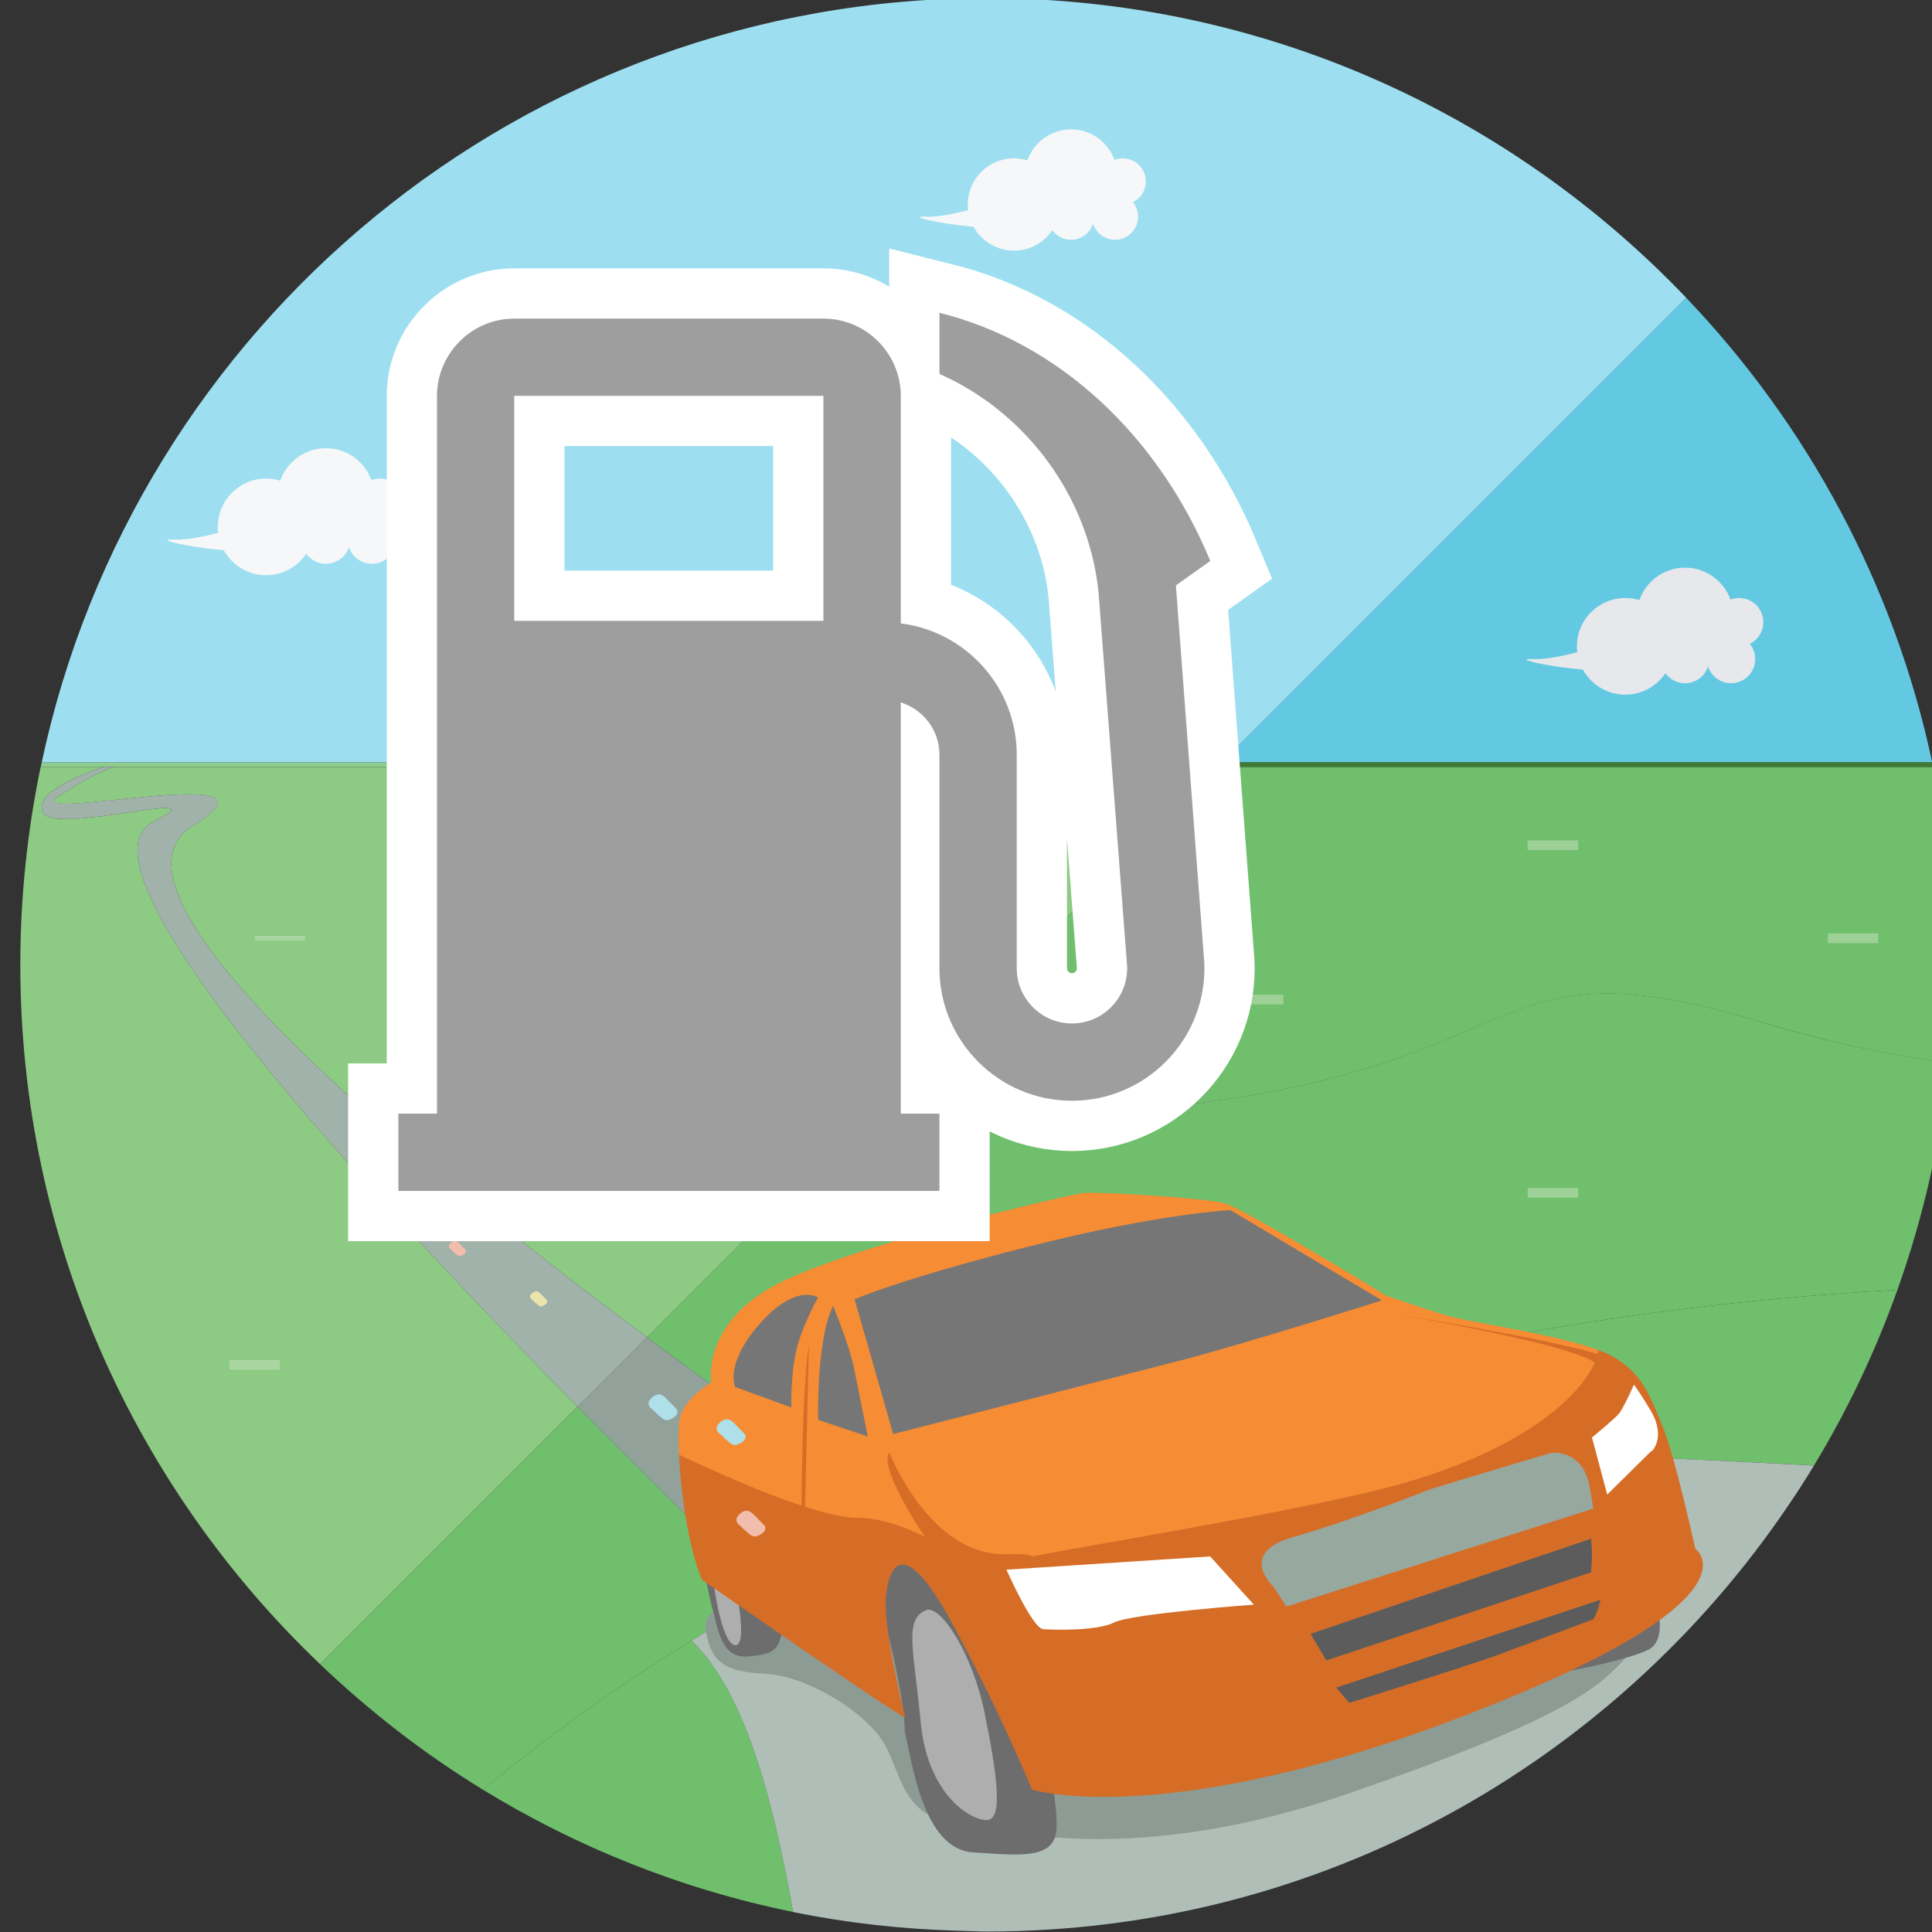 <?xml version="1.0" encoding="UTF-8" standalone="no"?>
<!-- Created with Inkscape (http://www.inkscape.org/) -->

<svg
   width="35.027mm"
   height="35.03mm"
   viewBox="0 0 35.027 35.03"
   version="1.1"
   id="svg13947"
   inkscape:version="1.1.2 (0a00cf5339, 2022-02-04, custom)"
   sodipodi:docname="fuel.svg"
   xmlns:inkscape="http://www.inkscape.org/namespaces/inkscape"
   xmlns:sodipodi="http://sodipodi.sourceforge.net/DTD/sodipodi-0.dtd"
   xmlns="http://www.w3.org/2000/svg"
   xmlns:svg="http://www.w3.org/2000/svg"
   xmlns:rdf="http://www.w3.org/1999/02/22-rdf-syntax-ns#"
   xmlns:cc="http://creativecommons.org/ns#"
   xmlns:dc="http://purl.org/dc/elements/1.1/">
  <rect x="0" y="0" width="35.027" height="35.03" fill="#333333" stroke="none"/>
  <defs
     id="defs13941">
    <clipPath
       clipPathUnits="userSpaceOnUse"
       id="clipPath12646">
      <g
         id="g12651"
         transform="matrix(1.096,0,0,1.096,1708.352,130.738)"
         style="fill:#000000;fill-opacity:0.101">
        <path
           d="m 1.118,-2.587 -70.169,-70.173 c 5.936,-6.164 18.723,-13.775 33.296,-13.61 27.986,0.315 50.677,22.634 50.677,50.553 0,13.998 -4.589,24.076 -13.803,33.231"
           style="fill:#000000;fill-opacity:0.101;fill-rule:nonzero;stroke:none"
           id="path12649"
           inkscape:connector-curvature="0"
           sodipodi:nodetypes="ccssc" />
      </g>
    </clipPath>
  </defs>
  <sodipodi:namedview
     id="base"
     pagecolor="#ffffff"
     bordercolor="#666666"
     borderopacity="1.0"
     inkscape:pageopacity="0.0"
     inkscape:pageshadow="2"
     inkscape:zoom="5.6"
     inkscape:cx="48.214286"
     inkscape:cy="67.946429"
     inkscape:document-units="mm"
     inkscape:current-layer="g12871"
     showgrid="false"
     fit-margin-top="0"
     fit-margin-left="0"
     fit-margin-right="0"
     fit-margin-bottom="0"
     inkscape:window-width="1920"
     inkscape:window-height="1009"
     inkscape:window-x="1920"
     inkscape:window-y="573"
     inkscape:window-maximized="1"
     inkscape:pagecheckerboard="0" />
  <g
     inkscape:label="Calque 1"
     inkscape:groupmode="layer"
     id="layer1"
     transform="translate(-75.469,-33.801)">
    <g
       transform="matrix(0.353,0,0,-0.353,-509.694,85.842)"
       id="g12871">
      <path
         d="m 1659.827,108.267 h 23.943 c 0.356,-0.073 0.724,-0.15 1.098,-0.228 h 0.01 v 0 c -0.378,0.079 -0.75,0.157 -1.11,0.231 h 36.668 l 23.857,23.857 c -9.041,9.478 -21.785,15.393 -35.918,15.393 -23.853,0 -43.769,-16.825 -48.548,-39.253"
         style="fill:#9ddff1;fill-opacity:1;fill-rule:nonzero;stroke:none;stroke-width:1"
         id="path7844-3"
         inkscape:connector-curvature="0" />
      <path
         d="m 1756.923,108.27 c -1.948,9.138 -6.412,17.339 -12.63,23.857 l -23.857,-23.857 z"
         style="fill:#63c9e3;fill-opacity:1;fill-rule:nonzero;stroke:none;stroke-width:1"
         id="path7848-5"
         inkscape:connector-curvature="0" />
      <path
         d="m 1703.824,91.658 c 1.158,-0.763 3.449,-1.496 7.991,-1.456 2.065,0.019 4.594,0.196 7.694,0.604 10.706,1.406 13.742,4.327 17.934,5.281 0.314,0.072 0.635,0.132 0.966,0.18 1.987,0.288 4.34,0.125 7.866,-0.805 0.587,-0.156 1.207,-0.332 1.864,-0.531 0.264,-0.081 0.522,-0.152 0.783,-0.227 1.829,-0.53 3.579,-0.953 5.23,-1.277 0.01,0 0.019,0 0.029,-0.01 0.629,-0.123 1.242,-0.23 1.843,-0.327 0.594,-0.095 1.175,-0.179 1.742,-0.253 v 0 c 0.167,1.655 0.253,3.334 0.253,5.033 0,3.484 -0.362,6.883 -1.045,10.165 h -36.772 z"
         style="fill:#6fbf6d;fill-opacity:1;fill-rule:nonzero;stroke:none;stroke-width:1"
         id="path7852-7"
         inkscape:connector-curvature="0" />
      <path
         d="m 1737.443,96.087 c 0.016,0 0.033,0.01 0.049,0.01 -0.016,0 -0.033,0 -0.049,-0.01 -0.03,-0.01 -0.058,-0.016 -0.088,-0.023 0.03,0.01 0.058,0.016 0.088,0.023"
         style="fill:#027c82;fill-opacity:1;fill-rule:nonzero;stroke:none;stroke-width:1"
         id="path7856-0"
         inkscape:connector-curvature="0" />
      <path
         d="m 1697.366,85.2 -6.455,-6.455 c 0.848,-0.632 1.676,-1.243 2.477,-1.829 1.201,-0.879 2.34,-1.7 3.388,-2.449 0.699,-0.499 1.357,-0.965 1.966,-1.395 2.743,-1.932 4.499,-3.113 4.499,-3.113 l 1.032,-0.231 0.896,-0.2 c 2.942,1.341 6.091,2.63 9.471,3.832 11.029,3.92 24.443,6.911 40.498,7.822 1.322,3.704 2.223,7.608 2.631,11.658 -0.569,0.074 -1.148,0.156 -1.745,0.253 -0.6,0.096 -1.214,0.205 -1.843,0.328 -0.01,0 -0.019,0 -0.029,0.01 -1.889,0.371 -3.899,0.861 -6.018,1.504 -3.28,0.996 -5.654,1.422 -7.588,1.462 -1.159,0.024 -2.16,-0.091 -3.103,-0.305 -0.524,-0.12 -1.03,-0.27 -1.535,-0.443 -0.505,-0.174 -1.009,-0.372 -1.53,-0.587 -0.26,-0.108 -0.525,-0.219 -0.795,-0.335 -1.354,-0.576 -2.864,-1.238 -4.8,-1.88 -0.775,-0.257 -1.617,-0.51 -2.545,-0.754 -1.856,-0.487 -4.053,-0.935 -6.729,-1.288 -1.24,-0.162 -2.389,-0.287 -3.454,-0.381 -2.128,-0.187 -3.919,-0.245 -5.425,-0.21 -1.13,0.026 -2.1,0.104 -2.933,0.219 -1.943,0.27 -3.139,0.743 -3.875,1.228 z"
         style="fill:#6fbf6d;fill-opacity:1;fill-rule:nonzero;stroke:none;stroke-width:1"
         id="path7864-1"
         inkscape:connector-curvature="0" />
      <path
         d="m 1697.138,65.472 c -10e-4,7.5e-4 -10e-4,7.5e-4 0,0 -1.776,1.728 -3.476,3.396 -5.089,4.997 -0.15,0.149 -0.293,0.292 -0.442,0.44 -0.65,0.646 -1.299,1.292 -1.924,1.919 -0.74,0.742 -1.459,1.467 -2.162,2.18 -0.055,0.056 -0.115,0.116 -0.171,0.172 l -13.226,-13.226 c 2.547,-2.43 5.346,-4.599 8.364,-6.448 2.93,2.425 6.472,5.046 10.725,7.668 1.246,0.768 2.562,1.535 3.927,2.296"
         style="fill:#6fbf6d;fill-opacity:1;fill-rule:nonzero;stroke:none;stroke-width:1"
         id="path7884-2"
         inkscape:connector-curvature="0" />
      <path
         d="m 1687.348,75.182 c -3.007,3.052 -5.684,5.846 -8.048,8.392 -4.254,4.584 -7.495,8.369 -9.826,11.428 -0.777,1.02 -1.453,1.959 -2.032,2.82 -0.193,0.287 -0.375,0.565 -0.546,0.835 -0.686,1.079 -1.201,2.021 -1.555,2.833 -0.089,0.203 -0.167,0.397 -0.235,0.584 -0.616,1.68 -0.427,2.708 0.464,3.156 0.115,0.058 0.219,0.112 0.311,0.162 0.092,0.049 0.172,0.095 0.242,0.137 0.208,0.125 0.319,0.216 0.348,0.278 0.039,0.084 -0.067,0.118 -0.277,0.119 -0.105,0 -0.236,-0.01 -0.388,-0.023 -0.152,-0.014 -0.324,-0.035 -0.513,-0.06 -0.378,-0.05 -0.82,-0.117 -1.285,-0.186 -0.698,-0.103 -1.45,-0.208 -2.118,-0.261 -0.223,-0.018 -0.436,-0.03 -0.636,-0.034 -0.399,-0.01 -0.74,0.014 -0.985,0.084 -0.184,0.053 -0.313,0.132 -0.37,0.244 -0.189,0.372 0.037,0.739 0.44,1.068 0.323,0.263 0.758,0.502 1.184,0.701 0.213,0.099 0.424,0.188 0.617,0.265 0.385,0.154 0.701,0.258 0.823,0.298 0.031,0.01 0.049,0.015 0.053,0.017 h -3.242 c -0.683,-3.282 -1.045,-6.681 -1.045,-10.166 0,-14.133 5.915,-26.876 15.393,-35.917 z"
         style="fill:#8dca83;fill-opacity:1;fill-rule:nonzero;stroke:none;stroke-width:1"
         id="path7888-5"
         inkscape:connector-curvature="0" />
      <path
         d="m 1693.211,63.176 c -4.253,-2.623 -7.795,-5.244 -10.725,-7.668 4.828,-2.957 10.2,-5.114 15.932,-6.281 -1.088,6.104 -2.528,11.315 -5.207,13.949"
         style="fill:#6fbf6d;fill-opacity:1;fill-rule:nonzero;stroke:none;stroke-width:1"
         id="path7892-3"
         inkscape:connector-curvature="0" />
      <path
         d="m 1748.922,94.703 c -0.261,0.076 -0.519,0.147 -0.784,0.227 -0.656,0.199 -1.276,0.376 -1.864,0.531 0.588,-0.155 1.208,-0.332 1.864,-0.531 0.265,-0.08 0.523,-0.151 0.784,-0.227"
         style="fill:#027c82;fill-opacity:1;fill-rule:nonzero;stroke:none;stroke-width:1"
         id="path7960-9"
         inkscape:connector-curvature="0" />
      <path
         d="m 1738.409,96.267 c -0.331,-0.048 -0.652,-0.109 -0.966,-0.18 0.016,0 0.033,0 0.048,0.01 0.3,0.067 0.604,0.125 0.918,0.171"
         style="fill:#027c82;fill-opacity:1;fill-rule:nonzero;stroke:none;stroke-width:1"
         id="path7964-0"
         inkscape:connector-curvature="0" />
      <path
         d="m 1754.151,93.426 c -0.021,0 -0.042,0.01 -0.063,0.013 -1.871,0.369 -3.859,0.855 -5.955,1.491 -3.28,0.996 -5.654,1.422 -7.587,1.462 1.933,-0.04 4.307,-0.466 7.587,-1.462 2.119,-0.643 4.13,-1.133 6.018,-1.504"
         style="fill:#8bc48a;fill-opacity:1;fill-rule:nonzero;stroke:none;stroke-width:1"
         id="path7968-5"
         inkscape:connector-curvature="0" />
      <path
         d="m 1702.539,102.461 c -0.248,-0.261 -0.969,-0.473 -2.28,-0.62 -1.425,-0.159 -2.855,-0.343 -4.231,-0.543 -5.563,-0.814 -10.257,-1.907 -10.266,-2.774 0,-0.648 2.631,-1.17 9.477,-1.353 5.447,-0.146 8.291,-0.55 9.618,-1.044 0.76,-0.282 1.031,-0.593 0.986,-0.904 -0.135,-0.964 -3.179,-1.914 -3.202,-1.922 0,-0.038 -0.011,-0.855 1.181,-1.642 l 16.38,16.38 h -35.324 c 1.339,-0.281 2.781,-0.592 4.246,-0.921 6.996,-1.568 14.48,-3.55 13.415,-4.657"
         style="fill:#8dca83;fill-opacity:1;fill-rule:nonzero;stroke:none;stroke-width:1"
         id="path7972-6"
         inkscape:connector-curvature="0" />
      <path
         d="m 1705.436,94.638 c -0.854,-0.726 -2.756,-1.324 -2.795,-1.337 v 0 c 0.023,0.01 3.067,0.958 3.202,1.922 -0.028,-0.198 -0.184,-0.395 -0.407,-0.584"
         style="fill:#0f8a8a;fill-opacity:1;fill-rule:nonzero;stroke:none;stroke-width:1"
         id="path7976-7"
         inkscape:connector-curvature="0" />
      <path
         d="m 1695.236,97.17 c 4.233,-0.114 6.889,-0.383 8.488,-0.729 0.46,-0.099 0.837,-0.205 1.133,-0.315 -1.327,0.494 -4.171,0.898 -9.618,1.044 -6.847,0.183 -9.473,0.705 -9.477,1.353 0,-0.052 0.023,-0.103 0.057,-0.153 0.398,-0.576 3.119,-1.031 9.417,-1.2"
         style="fill:#0f8a8a;fill-opacity:1;fill-rule:nonzero;stroke:none;stroke-width:1"
         id="path7980-7"
         inkscape:connector-curvature="0" />
      <path
         d="m 1700.256,101.84 c -1.186,-0.132 -2.367,-0.284 -3.526,-0.446 -0.233,-0.033 -0.472,-0.063 -0.702,-0.097 1.376,0.201 2.806,0.384 4.231,0.543 1.311,0.147 2.032,0.359 2.28,0.62 -0.063,-0.065 -0.155,-0.127 -0.279,-0.186 -0.368,-0.176 -1.02,-0.324 -2.004,-0.434"
         style="fill:#0f8a8a;fill-opacity:1;fill-rule:nonzero;stroke:none;stroke-width:1"
         id="path7984-4"
         inkscape:connector-curvature="0" />
      <path
         d="m 1689.123,107.118 c -1.465,0.329 -2.906,0.64 -4.245,0.921 v 0 c 0.937,-0.197 1.933,-0.412 2.944,-0.634 0.434,-0.095 0.864,-0.188 1.304,-0.287"
         style="fill:#0f8a8a;fill-opacity:1;fill-rule:nonzero;stroke:none;stroke-width:1"
         id="path7988-0"
         inkscape:connector-curvature="0" />
      <path
         d="m 1720.436,108.27 -0.231,-0.231 h 36.771 c -0.016,0.077 -0.037,0.153 -0.053,0.231 z"
         style="fill:#3d7933;fill-opacity:1;fill-rule:nonzero;stroke:none;stroke-width:1"
         id="path7992-6"
         inkscape:connector-curvature="0" />
      <path
         d="m 1720.202,108.039 v 0 l 0.231,0.231 h -36.668 c 0.36,-0.074 0.732,-0.152 1.11,-0.231 z"
         style="fill:#49903d;fill-opacity:1;fill-rule:nonzero;stroke:none;stroke-width:1"
         id="path7996-4"
         inkscape:connector-curvature="0" />
      <path
         d="m 1683.768,108.27 v 0 c 0.359,-0.074 0.732,-0.152 1.11,-0.231 -0.378,0.079 -0.751,0.157 -1.11,0.231"
         style="fill:#0f8a8a;fill-opacity:1;fill-rule:nonzero;stroke:none;stroke-width:1"
         id="path8000-7"
         inkscape:connector-curvature="0" />
      <path
         d="m 1667.596,105.021 c -5.559,-3.424 10.937,-17.054 23.314,-26.276 l 6.456,6.455 6.455,6.456 c -0.437,0.287 -0.708,0.578 -0.882,0.835 -0.01,0.01 -0.013,0.016 -0.018,0.024 -0.045,0.068 -0.077,0.129 -0.109,0.191 -0.01,0.019 -0.024,0.041 -0.033,0.06 -0.023,0.049 -0.038,0.092 -0.054,0.136 -0.01,0.026 -0.023,0.055 -0.031,0.08 -0.01,0.032 -0.015,0.056 -0.021,0.084 -0.01,0.03 -0.016,0.061 -0.02,0.085 0,0.016 0,0.025 -0.01,0.039 -0.01,0.06 -0.01,0.104 -0.01,0.111 v 9.8e-4 0 c 0,0 1.931,0.601 2.795,1.333 0.222,0.189 0.377,0.386 0.404,0.584 0.045,0.31 -0.225,0.622 -0.986,0.904 -0.296,0.11 -0.672,0.215 -1.13,0.314 -1.6,0.346 -4.256,0.614 -8.489,0.727 -6.31,0.169 -9.027,0.625 -9.417,1.203 -0.034,0.05 -0.058,0.101 -0.058,0.153 0,0.059 0.027,0.119 0.069,0.179 0.542,0.788 4.512,1.723 9.316,2.462 0.291,0.045 0.584,0.089 0.88,0.133 0.231,0.033 0.471,0.063 0.705,0.096 1.159,0.163 2.342,0.316 3.529,0.449 0.981,0.11 1.631,0.256 2.001,0.432 0.123,0.059 0.214,0.121 0.276,0.186 0.09,0.093 0.099,0.195 0.072,0.3 -0.269,1.036 -5.889,2.597 -11.716,3.952 -0.59,0.137 -1.182,0.273 -1.771,0.405 -0.44,0.099 -0.869,0.192 -1.302,0.287 -1.013,0.222 -2.011,0.438 -2.951,0.634 h -21.255 c -0.107,-0.011 -0.794,-0.13 -2.899,-1.493 -2.309,-1.495 12.519,1.947 6.882,-1.525"
         style="fill:#8dca83;fill-opacity:1;fill-rule:nonzero;stroke:none;stroke-width:1"
         id="path8004-4"
         inkscape:connector-curvature="0" />
      <path
         d="m 1703.821,91.655 -6.456,-6.456 z"
         style="fill:#8fcc90;fill-opacity:1;fill-rule:nonzero;stroke:none;stroke-width:1"
         id="path8008-8"
         inkscape:connector-curvature="0" />
      <path
         d="m 1704.854,96.127 c 0.76,-0.282 1.031,-0.594 0.986,-0.904 -0.028,-0.198 -0.182,-0.395 -0.404,-0.584 0.223,0.189 0.378,0.386 0.407,0.584 0.043,0.31 -0.228,0.622 -0.986,0.904 -0.297,0.11 -0.674,0.215 -1.134,0.314 0.459,-0.099 0.835,-0.204 1.131,-0.314"
         style="fill:#8fcc90;fill-opacity:1;fill-rule:nonzero;stroke:none;stroke-width:1"
         id="path8012-5"
         inkscape:connector-curvature="0" />
      <path
         d="m 1702.725,92.902 c -0.01,0.026 -0.023,0.056 -0.03,0.08 0.01,-0.025 0.02,-0.053 0.03,-0.08"
         style="fill:#8fcc90;fill-opacity:1;fill-rule:nonzero;stroke:none;stroke-width:1"
         id="path8016-8"
         inkscape:connector-curvature="0" />
      <path
         d="m 1702.812,92.706 c -0.01,0.019 -0.024,0.041 -0.033,0.06 0.01,-0.019 0.023,-0.04 0.033,-0.06"
         style="fill:#8fcc90;fill-opacity:1;fill-rule:nonzero;stroke:none;stroke-width:1"
         id="path8020-2"
         inkscape:connector-curvature="0" />
      <path
         d="m 1702.638,93.301 c 0,-0.01 0,-0.051 0.01,-0.111 -0.01,0.066 -0.01,0.11 -0.01,0.11 v 9.8e-4 9.7e-4 z"
         style="fill:#8fcc90;fill-opacity:1;fill-rule:nonzero;stroke:none;stroke-width:1"
         id="path8024-6"
         inkscape:connector-curvature="0" />
      <path
         d="m 1702.673,93.066 c -0.01,0.029 -0.016,0.061 -0.02,0.085 0,-0.024 0.013,-0.055 0.02,-0.085"
         style="fill:#8fcc90;fill-opacity:1;fill-rule:nonzero;stroke:none;stroke-width:1"
         id="path8028-0"
         inkscape:connector-curvature="0" />
      <path
         d="m 1702.939,92.491 c -0.01,0.01 -0.013,0.016 -0.018,0.024 0,-0.01 0.013,-0.016 0.018,-0.024"
         style="fill:#8fcc90;fill-opacity:1;fill-rule:nonzero;stroke:none;stroke-width:1"
         id="path8032-6"
         inkscape:connector-curvature="0" />
      <path
         d="m 1690.892,106.713 c -0.59,0.137 -1.18,0.273 -1.769,0.405 -0.44,0.099 -0.87,0.192 -1.304,0.287 0.433,-0.095 0.862,-0.188 1.302,-0.287 0.589,-0.132 1.18,-0.268 1.771,-0.405"
         style="fill:#8fcc90;fill-opacity:1;fill-rule:nonzero;stroke:none;stroke-width:1"
         id="path8036-6"
         inkscape:connector-curvature="0" />
      <path
         d="m 1696.025,101.297 c -0.297,-0.043 -0.589,-0.088 -0.88,-0.133 0.292,0.045 0.585,0.09 0.883,0.133 0.23,0.034 0.469,0.064 0.702,0.097 -0.234,-0.033 -0.474,-0.063 -0.705,-0.097"
         style="fill:#8fcc90;fill-opacity:1;fill-rule:nonzero;stroke:none;stroke-width:1"
         id="path8040-4"
         inkscape:connector-curvature="0" />
      <path
         d="m 1685.759,98.523 c 0,-0.052 0.024,-0.103 0.059,-0.153 -0.034,0.05 -0.057,0.101 -0.056,0.153 -10e-4,0.059 0.025,0.119 0.067,0.18 -0.043,-0.061 -0.069,-0.121 -0.07,-0.18"
         style="fill:#8fcc90;fill-opacity:1;fill-rule:nonzero;stroke:none;stroke-width:1"
         id="path8044-6"
         inkscape:connector-curvature="0" />
      <path
         d="m 1702.608,102.761 c 0.027,-0.105 0.018,-0.207 -0.072,-0.301 -0.062,-0.065 -0.153,-0.127 -0.276,-0.185 0.124,0.058 0.216,0.12 0.279,0.185 0.089,0.094 0.096,0.196 0.069,0.301"
         style="fill:#8fcc90;fill-opacity:1;fill-rule:nonzero;stroke:none;stroke-width:1"
         id="path8048-2"
         inkscape:connector-curvature="0" />
      <path
         d="m 1663.017,108.039 v 0 h 0.01 0.611 c 0,0 -0.012,0 -0.022,0 h 21.256 c -0.374,0.078 -0.743,0.155 -1.098,0.228 h -23.943 c -0.017,-0.076 -0.037,-0.151 -0.053,-0.228 z"
         style="fill:#8fcc90;fill-opacity:1;fill-rule:nonzero;stroke:none;stroke-width:1"
         id="path8052-8"
         inkscape:connector-curvature="0" />
      <path
         d="m 1705.843,95.222 c 0.045,0.311 -0.226,0.622 -0.986,0.904 0.759,-0.282 1.03,-0.593 0.986,-0.904"
         style="fill:#8fcc90;fill-opacity:1;fill-rule:nonzero;stroke:none;stroke-width:1"
         id="path8056-9"
         inkscape:connector-curvature="0" />
      <path
         d="m 1703.824,91.658 v 0 c 0.736,-0.485 1.932,-0.958 3.875,-1.227 0.833,-0.116 1.803,-0.194 2.933,-0.22 1.506,-0.035 3.297,0.024 5.425,0.21 1.065,0.094 2.214,0.219 3.454,0.382 2.676,0.353 4.873,0.8 6.729,1.287 0.928,0.244 1.77,0.497 2.544,0.754 1.937,0.642 3.447,1.305 4.801,1.881 0.27,0.115 0.535,0.227 0.795,0.334 0.521,0.215 1.025,0.413 1.53,0.587 0.477,0.164 0.955,0.305 1.447,0.42 -4.147,-0.974 -7.216,-3.862 -17.846,-5.258 -3.1,-0.408 -5.629,-0.585 -7.694,-0.604 -4.542,-0.04 -6.833,0.693 -7.991,1.456"
         style="fill:#8fcc90;fill-opacity:1;fill-rule:nonzero;stroke:none;stroke-width:1"
         id="path8060-6"
         inkscape:connector-curvature="0" />
      <path
         d="m 1719.508,90.805 c 10.63,1.397 13.699,4.284 17.846,5.259 0.03,0.01 0.059,0.016 0.088,0.022 -4.192,-0.953 -7.228,-3.874 -17.934,-5.281 -3.1,-0.407 -5.629,-0.585 -7.694,-0.603 2.065,0.018 4.594,0.196 7.694,0.603"
         style="fill:#8fcc90;fill-opacity:1;fill-rule:nonzero;stroke:none;stroke-width:1"
         id="path8064-0"
         inkscape:connector-curvature="0" />
      <path
         d="m 1702.921,92.515 c -0.045,0.067 -0.077,0.129 -0.109,0.191 0.032,-0.062 0.065,-0.124 0.109,-0.191"
         style="fill:#8fcc90;fill-opacity:1;fill-rule:nonzero;stroke:none;stroke-width:1"
         id="path8068-7"
         inkscape:connector-curvature="0" />
      <path
         d="m 1702.779,92.766 c -0.023,0.049 -0.038,0.092 -0.054,0.136 0.016,-0.044 0.031,-0.087 0.054,-0.136"
         style="fill:#8fcc90;fill-opacity:1;fill-rule:nonzero;stroke:none;stroke-width:1"
         id="path8072-0"
         inkscape:connector-curvature="0" />
      <path
         d="m 1702.694,92.981 c -0.01,0.032 -0.015,0.057 -0.022,0.085 0.01,-0.028 0.012,-0.053 0.022,-0.085"
         style="fill:#8fcc90;fill-opacity:1;fill-rule:nonzero;stroke:none;stroke-width:1"
         id="path8076-1"
         inkscape:connector-curvature="0" />
      <path
         d="m 1702.652,93.151 c 0,0.015 0,0.025 0,0.039 0,-0.014 0,-0.023 0,-0.039"
         style="fill:#8fcc90;fill-opacity:1;fill-rule:nonzero;stroke:none;stroke-width:1"
         id="path8080-0"
         inkscape:connector-curvature="0" />
      <path
         d="m 1702.939,92.491 c 0.174,-0.257 0.445,-0.547 0.882,-0.835 v 0 9.8e-4 -9.8e-4 c -0.435,0.287 -0.708,0.577 -0.882,0.833"
         style="fill:#8fcc90;fill-opacity:1;fill-rule:nonzero;stroke:none;stroke-width:1"
         id="path8084-1"
         inkscape:connector-curvature="0" />
      <path
         d="m 1702.647,93.19 c 0,-0.013 0,-0.023 0,-0.039 0,-0.023 0.013,-0.056 0.02,-0.085 0.01,-0.027 0.012,-0.053 0.022,-0.084 0.01,-0.025 0.021,-0.054 0.03,-0.08 0.016,-0.044 0.031,-0.087 0.054,-0.136 0.01,-0.019 0.024,-0.041 0.034,-0.06 0.031,-0.062 0.064,-0.124 0.108,-0.191 0.01,-0.01 0.013,-0.016 0.019,-0.024 0.174,-0.256 0.446,-0.546 0.882,-0.833 l 10e-4,9.8e-4 c -1.193,0.787 -1.183,1.603 -1.182,1.642 v -9.8e-4 c 0,0 0,-0.044 0.01,-0.11"
         style="fill:#8fcc90;fill-opacity:1;fill-rule:nonzero;stroke:none;stroke-width:1"
         id="path8088-3"
         inkscape:connector-curvature="0" />
      <path
         d="m 1695.145,101.165 c -4.804,-0.739 -8.774,-1.674 -9.316,-2.461 0.552,0.787 4.519,1.721 9.316,2.461"
         style="fill:#8fcc90;fill-opacity:1;fill-rule:nonzero;stroke:none;stroke-width:1"
         id="path8092-7"
         inkscape:connector-curvature="0" />
      <path
         d="m 1685.829,98.703 c -0.042,-0.061 -0.067,-0.121 -0.067,-0.18 0.01,0.867 4.702,1.96 10.265,2.774 -0.297,-0.043 -0.591,-0.088 -0.882,-0.133 -4.798,-0.74 -8.764,-1.674 -9.316,-2.461"
         style="fill:#8fcc90;fill-opacity:1;fill-rule:nonzero;stroke:none;stroke-width:1"
         id="path8096-7"
         inkscape:connector-curvature="0" />
      <path
         d="m 1690.892,106.713 c 5.827,-1.355 11.447,-2.916 11.716,-3.952 -0.262,1.036 -5.885,2.598 -11.716,3.952"
         style="fill:#8fcc90;fill-opacity:1;fill-rule:nonzero;stroke:none;stroke-width:1"
         id="path8228-5"
         inkscape:connector-curvature="0" />
      <path
         d="m 1702.608,102.761 c 0.027,-0.105 0.02,-0.207 -0.069,-0.301 1.065,1.107 -6.419,3.089 -13.415,4.658 0.588,-0.132 1.179,-0.268 1.768,-0.405 5.831,-1.354 11.454,-2.917 11.716,-3.952"
         style="fill:#8fcc90;fill-opacity:1;fill-rule:nonzero;stroke:none;stroke-width:1"
         id="path8232-3"
         inkscape:connector-curvature="0" />
      <path
         d="m 1705.168,69.528 -0.896,0.2 -1.032,0.23 c 0,0 -1.755,1.181 -4.498,3.114 -0.61,0.429 -1.268,0.896 -1.967,1.395 -1.048,0.748 -2.187,1.57 -3.388,2.448 -0.801,0.586 -1.629,1.197 -2.477,1.829 l -3.562,-3.562 c 0.055,-0.056 0.115,-0.116 0.17,-0.172 0.703,-0.713 1.424,-1.44 2.162,-2.181 0.626,-0.627 1.272,-1.27 1.925,-1.919 0.148,-0.148 0.292,-0.291 0.441,-0.44 1.618,-1.604 3.313,-3.269 5.089,-4.996 0,-7.5e-4 0,0 0,0 2.477,1.383 5.15,2.745 8.031,4.057"
         style="fill:#92a29b;fill-opacity:1;fill-rule:nonzero;stroke:none;stroke-width:1"
         id="path8236-3"
         inkscape:connector-curvature="0" />
      <path
         d="m 1691.605,70.911 c -0.652,0.648 -1.298,1.291 -1.924,1.919 0.624,-0.627 1.274,-1.272 1.924,-1.919"
         style="fill:#92a29b;fill-opacity:1;fill-rule:nonzero;stroke:none;stroke-width:1"
         id="path8248-7"
         inkscape:connector-curvature="0" />
      <path
         d="m 1697.136,65.474 c -1.776,1.728 -3.471,3.393 -5.089,4.997 1.613,-1.601 3.313,-3.269 5.089,-4.997"
         style="fill:#92a29b;fill-opacity:1;fill-rule:nonzero;stroke:none;stroke-width:1"
         id="path8252-9"
         inkscape:connector-curvature="0" />
      <path
         d="m 1687.348,75.182 c 0.055,-0.056 0.115,-0.116 0.171,-0.172 -0.056,0.056 -0.116,0.116 -0.171,0.172 z"
         style="fill:#92a29b;fill-opacity:1;fill-rule:nonzero;stroke:none;stroke-width:1"
         id="path8256-3"
         inkscape:connector-curvature="0" />
      <path
         d="M 1687.348,75.182 Z"
         style="fill:#92a29b;fill-opacity:1;fill-rule:nonzero;stroke:none;stroke-width:1"
         id="path8260-7"
         inkscape:connector-curvature="0" />
      <path
         d="m 1690.91,78.744 c -12.377,9.222 -28.873,22.853 -23.314,26.276 5.637,3.473 -9.191,0.031 -6.882,1.526 2.104,1.362 2.792,1.482 2.898,1.492 h -0.596 c 0,-9.7e-4 -0.023,-0.01 -0.053,-0.017 -0.122,-0.039 -0.438,-0.144 -0.824,-0.298 -0.193,-0.076 -0.403,-0.165 -0.616,-0.265 -0.426,-0.198 -0.861,-0.437 -1.184,-0.701 -0.403,-0.329 -0.629,-0.695 -0.44,-1.067 0.057,-0.112 0.186,-0.192 0.37,-0.244 0.244,-0.07 0.586,-0.093 0.985,-0.085 0.199,0 0.413,0.017 0.636,0.034 0.668,0.054 1.419,0.159 2.117,0.262 0.466,0.068 0.908,0.136 1.285,0.186 0.189,0.025 0.362,0.046 0.514,0.06 0.152,0.014 0.283,0.023 0.388,0.022 0.21,0 0.315,-0.034 0.277,-0.118 -0.03,-0.063 -0.14,-0.153 -0.348,-0.278 -0.07,-0.042 -0.15,-0.088 -0.242,-0.138 -0.092,-0.049 -0.196,-0.103 -0.311,-0.161 -0.891,-0.448 -1.081,-1.476 -0.465,-3.156 0.069,-0.187 0.147,-0.382 0.236,-0.585 0.353,-0.811 0.869,-1.753 1.555,-2.833 0.171,-0.269 0.353,-0.548 0.546,-0.835 0.579,-0.861 1.255,-1.8 2.032,-2.819 2.331,-3.059 5.571,-6.844 9.826,-11.428 2.364,-2.547 5.04,-5.34 8.048,-8.392 z"
         style="fill:#a1b2aa;fill-opacity:1;fill-rule:nonzero;stroke:none;stroke-width:1"
         id="path8284-0"
         inkscape:connector-curvature="0" />
      <path
         d="m 1661.89,105.396 c -0.223,-0.018 -0.436,-0.03 -0.636,-0.034 0.2,0 0.413,0.016 0.636,0.034"
         style="fill:#a1b2aa;fill-opacity:1;fill-rule:nonzero;stroke:none;stroke-width:1"
         id="path8288-9"
         inkscape:connector-curvature="0" />
      <path
         d="m 1679.301,83.574 c 2.364,-2.547 5.04,-5.34 8.048,-8.392 -3.008,3.052 -5.684,5.845 -8.048,8.392"
         style="fill:#a1b2aa;fill-opacity:1;fill-rule:nonzero;stroke:none;stroke-width:1"
         id="path8292-8"
         inkscape:connector-curvature="0" />
      <path
         d="m 1665.57,105.23 c 0.116,0.058 0.219,0.112 0.311,0.162 -0.092,-0.05 -0.196,-0.104 -0.311,-0.162 -0.891,-0.448 -1.08,-1.476 -0.464,-3.156 -0.616,1.68 -0.427,2.708 0.464,3.156"
         style="fill:#a1b2aa;fill-opacity:1;fill-rule:nonzero;stroke:none;stroke-width:1"
         id="path8296-8"
         inkscape:connector-curvature="0" />
      <path
         d="m 1661.523,107.459 c 0.213,0.099 0.423,0.188 0.616,0.265 -0.193,-0.077 -0.403,-0.166 -0.616,-0.265"
         style="fill:#a1b2aa;fill-opacity:1;fill-rule:nonzero;stroke:none;stroke-width:1"
         id="path8300-5"
         inkscape:connector-curvature="0" />
      <path
         d="m 1659.899,105.691 c -0.189,0.372 0.037,0.738 0.44,1.067 -0.403,-0.329 -0.629,-0.695 -0.44,-1.067 0.057,-0.113 0.186,-0.192 0.37,-0.244 -0.184,0.052 -0.313,0.131 -0.37,0.244"
         style="fill:#a1b2aa;fill-opacity:1;fill-rule:nonzero;stroke:none;stroke-width:1"
         id="path8304-8"
         inkscape:connector-curvature="0" />
      <path
         d="m 1666.471,105.807 c -0.029,-0.063 -0.139,-0.153 -0.348,-0.279 0.209,0.126 0.319,0.216 0.348,0.279"
         style="fill:#a1b2aa;fill-opacity:1;fill-rule:nonzero;stroke:none;stroke-width:1"
         id="path8308-4"
         inkscape:connector-curvature="0" />
      <path
         d="m 1660.34,106.758 c 0.323,0.263 0.758,0.502 1.184,0.701 -0.426,-0.199 -0.861,-0.438 -1.184,-0.701"
         style="fill:#a1b2aa;fill-opacity:1;fill-rule:nonzero;stroke:none;stroke-width:1"
         id="path8312-3"
         inkscape:connector-curvature="0" />
      <path
         d="m 1666.194,105.926 c -0.105,0 -0.236,-0.01 -0.388,-0.022 0.152,0.014 0.283,0.022 0.388,0.022"
         style="fill:#a1b2aa;fill-opacity:1;fill-rule:nonzero;stroke:none;stroke-width:1"
         id="path8316-7"
         inkscape:connector-curvature="0" />
      <path
         d="m 1665.807,105.903 c -0.152,-0.014 -0.325,-0.035 -0.514,-0.06 0.189,0.025 0.362,0.046 0.514,0.06"
         style="fill:#a1b2aa;fill-opacity:1;fill-rule:nonzero;stroke:none;stroke-width:1"
         id="path8320-1"
         inkscape:connector-curvature="0" />
      <path
         d="m 1666.896,98.657 c -0.686,1.079 -1.201,2.021 -1.555,2.833 0.354,-0.812 0.869,-1.754 1.555,-2.833"
         style="fill:#a1b2aa;fill-opacity:1;fill-rule:nonzero;stroke:none;stroke-width:1"
         id="path8324-3"
         inkscape:connector-curvature="0" />
      <path
         d="m 1665.293,105.843 c -0.378,-0.05 -0.82,-0.118 -1.285,-0.186 0.465,0.068 0.907,0.136 1.285,0.186"
         style="fill:#a1b2aa;fill-opacity:1;fill-rule:nonzero;stroke:none;stroke-width:1"
         id="path8328-8"
         inkscape:connector-curvature="0" />
      <path
         d="m 1669.474,95.002 c -0.777,1.02 -1.453,1.959 -2.032,2.82 0.579,-0.861 1.255,-1.8 2.032,-2.82"
         style="fill:#a1b2aa;fill-opacity:1;fill-rule:nonzero;stroke:none;stroke-width:1"
         id="path8332-0"
         inkscape:connector-curvature="0" />
      <path
         d="m 1663.634,108.041 h -0.611 -0.01 0.596 c 0.011,9.8e-4 0.022,0 0.022,0"
         style="fill:#a1b2aa;fill-opacity:1;fill-rule:nonzero;stroke:none;stroke-width:1"
         id="path8336-9"
         inkscape:connector-curvature="0" />
      <g
         id="g11804"
         transform="translate(-54.375,52.687)">
        <path
           inkscape:connector-curvature="0"
           id="path8344-9"
           style="fill:#f6f7f8;fill-opacity:1;fill-rule:nonzero;stroke:none;stroke-width:1"
           d="m 1728.211,67.677 c 0,-1.371 -1.111,-2.482 -2.482,-2.482 -1.371,0 -2.482,1.111 -2.482,2.482 0,1.371 1.111,2.482 2.482,2.482 1.371,0 2.482,-1.111 2.482,-2.482" />
        <path
           inkscape:connector-curvature="0"
           id="path8348-9"
           style="fill:#f6f7f8;fill-opacity:1;fill-rule:nonzero;stroke:none;stroke-width:1"
           d="m 1732.821,68.918 c 0,-0.685 -0.556,-1.241 -1.241,-1.241 -0.685,0 -1.241,0.556 -1.241,1.241 0,0.685 0.556,1.241 1.241,1.241 0.685,0 1.241,-0.556 1.241,-1.241" />
        <path
           inkscape:connector-curvature="0"
           id="path8352-3"
           style="fill:#f6f7f8;fill-opacity:1;fill-rule:nonzero;stroke:none;stroke-width:1"
           d="m 1732.405,67.022 c 0,-0.685 -0.556,-1.241 -1.241,-1.241 -0.685,0 -1.241,0.556 -1.241,1.241 0,0.685 0.556,1.241 1.241,1.241 0.685,0 1.241,-0.556 1.241,-1.241" />
        <path
           inkscape:connector-curvature="0"
           id="path8356-2"
           style="fill:#f6f7f8;fill-opacity:1;fill-rule:nonzero;stroke:none;stroke-width:1"
           d="m 1730.041,67.022 c 0,-0.685 -0.556,-1.241 -1.241,-1.241 -0.685,0 -1.241,0.556 -1.241,1.241 0,0.685 0.556,1.241 1.241,1.241 0.685,0 1.241,-0.556 1.241,-1.241" />
        <path
           inkscape:connector-curvature="0"
           id="path8360-4"
           style="fill:#f6f7f8;fill-opacity:1;fill-rule:nonzero;stroke:none;stroke-width:1"
           d="m 1731.282,69.235 c 0,-1.371 -1.111,-2.482 -2.482,-2.482 -1.371,0 -2.482,1.111 -2.482,2.482 0,1.371 1.111,2.482 2.482,2.482 1.371,0 2.482,-1.111 2.482,-2.482" />
        <path
           inkscape:connector-curvature="0"
           id="path8364-3"
           style="fill:#f6f7f8;fill-opacity:1;fill-rule:nonzero;stroke:none;stroke-width:1"
           d="m 1727.052,68.673 c 0,0 -4.132,-1.745 -6.109,-1.65 -1.977,0.095 6.897,-1.827 8.767,0.655 1.87,2.482 -2.658,0.995 -2.658,0.995" />
      </g>
      <g
         style="fill:#e6e8eb;fill-opacity:1"
         id="g11812"
         transform="translate(0.869,66.148)">
        <path
           inkscape:connector-curvature="0"
           id="path8368-7"
           style="fill:#e6e8eb;fill-opacity:1;fill-rule:nonzero;stroke:none;stroke-width:1"
           d="m 1742.771,48.082 c 0,-1.371 -1.111,-2.482 -2.482,-2.482 -1.371,0 -2.482,1.111 -2.482,2.482 0,1.371 1.111,2.482 2.482,2.482 1.371,0 2.482,-1.111 2.482,-2.482" />
        <path
           inkscape:connector-curvature="0"
           id="path8372-1"
           style="fill:#e6e8eb;fill-opacity:1;fill-rule:nonzero;stroke:none;stroke-width:1"
           d="m 1747.38,49.323 c 0,-0.685 -0.556,-1.241 -1.241,-1.241 -0.685,0 -1.241,0.556 -1.241,1.241 0,0.685 0.556,1.241 1.241,1.241 0.685,0 1.241,-0.556 1.241,-1.241" />
        <path
           inkscape:connector-curvature="0"
           id="path8376-2"
           style="fill:#e6e8eb;fill-opacity:1;fill-rule:nonzero;stroke:none;stroke-width:1"
           d="m 1746.964,47.427 c 0,-0.685 -0.556,-1.241 -1.241,-1.241 -0.685,0 -1.241,0.556 -1.241,1.241 0,0.685 0.556,1.241 1.241,1.241 0.685,0 1.241,-0.556 1.241,-1.241" />
        <path
           inkscape:connector-curvature="0"
           id="path8380-2"
           style="fill:#e6e8eb;fill-opacity:1;fill-rule:nonzero;stroke:none;stroke-width:1"
           d="m 1744.6,47.427 c 0,-0.685 -0.556,-1.241 -1.241,-1.241 -0.685,0 -1.241,0.556 -1.241,1.241 0,0.685 0.556,1.241 1.241,1.241 0.685,0 1.241,-0.556 1.241,-1.241" />
        <path
           inkscape:connector-curvature="0"
           id="path8384-0"
           style="fill:#e6e8eb;fill-opacity:1;fill-rule:nonzero;stroke:none;stroke-width:1"
           d="m 1745.841,49.64 c 0,-1.371 -1.111,-2.482 -2.482,-2.482 -1.371,0 -2.482,1.111 -2.482,2.482 0,1.371 1.111,2.482 2.482,2.482 1.371,0 2.482,-1.111 2.482,-2.482" />
        <path
           inkscape:connector-curvature="0"
           id="path8388-2"
           style="fill:#e6e8eb;fill-opacity:1;fill-rule:nonzero;stroke:none;stroke-width:1"
           d="m 1741.611,49.078 c 0,0 -4.132,-1.745 -6.109,-1.65 -1.977,0.095 6.897,-1.827 8.767,0.655 1.87,2.482 -2.658,0.995 -2.658,0.995" />
      </g>
      <g
         transform="translate(-43.875,72.75)"
         id="g11796">
        <path
           inkscape:connector-curvature="0"
           id="path8392-1"
           style="fill:#f6f7f8;fill-opacity:1;fill-rule:nonzero;stroke:none;stroke-width:1"
           d="m 1756.007,64.172 c 0,-1.309 -1.061,-2.37 -2.37,-2.37 -1.31,0 -2.371,1.061 -2.371,2.37 0,1.309 1.061,2.37 2.371,2.37 1.309,0 2.37,-1.061 2.37,-2.37" />
        <path
           inkscape:connector-curvature="0"
           id="path8396-7"
           style="fill:#f6f7f8;fill-opacity:1;fill-rule:nonzero;stroke:none;stroke-width:1"
           d="m 1760.409,65.357 c 0,-0.655 -0.531,-1.185 -1.185,-1.185 -0.655,0 -1.185,0.53 -1.185,1.185 0,0.655 0.53,1.185 1.185,1.185 0.654,0 1.185,-0.53 1.185,-1.185" />
        <path
           inkscape:connector-curvature="0"
           id="path8400-5"
           style="fill:#f6f7f8;fill-opacity:1;fill-rule:nonzero;stroke:none;stroke-width:1"
           d="m 1760.013,63.547 c 0,-0.655 -0.531,-1.185 -1.185,-1.185 -0.655,0 -1.185,0.53 -1.185,1.185 0,0.655 0.53,1.185 1.185,1.185 0.654,0 1.185,-0.53 1.185,-1.185" />
        <path
           inkscape:connector-curvature="0"
           id="path8404-1"
           style="fill:#f6f7f8;fill-opacity:1;fill-rule:nonzero;stroke:none;stroke-width:1"
           d="m 1757.754,63.547 c 0,-0.655 -0.531,-1.185 -1.185,-1.185 -0.655,0 -1.185,0.53 -1.185,1.185 0,0.655 0.53,1.185 1.185,1.185 0.654,0 1.185,-0.53 1.185,-1.185" />
        <path
           inkscape:connector-curvature="0"
           id="path8408-7"
           style="fill:#f6f7f8;fill-opacity:1;fill-rule:nonzero;stroke:none;stroke-width:1"
           d="m 1758.939,65.66 c 0,-1.309 -1.061,-2.37 -2.37,-2.37 -1.31,0 -2.371,1.061 -2.371,2.37 0,1.309 1.061,2.37 2.371,2.37 1.309,0 2.37,-1.061 2.37,-2.37" />
        <path
           inkscape:connector-curvature="0"
           id="path8412-4"
           style="fill:#f6f7f8;fill-opacity:1;fill-rule:nonzero;stroke:none;stroke-width:1"
           d="m 1754.9,65.123 c 0,0 -3.947,-1.667 -5.835,-1.576 -1.887,0.091 6.588,-1.745 8.374,0.625 1.785,2.371 -2.539,0.951 -2.539,0.951" />
      </g>
      <path
         d="m 1691.186,75.665 c 0.38,0.321 0.625,0.024 0.76,-0.112 0.135,-0.136 0.496,-0.507 0.496,-0.507 0,0 0.142,-0.22 -0.137,-0.407 -0.279,-0.187 -0.424,-0.198 -0.624,-0.045 -0.199,0.153 -0.496,0.45 -0.496,0.45 0,0 -0.432,0.255 10e-4,0.621"
         style="fill:#afe0ea;fill-opacity:1;fill-rule:nonzero;stroke:none;stroke-width:1"
         id="path8496-0"
         inkscape:connector-curvature="0" />
      <path
         d="m 1679.295,86.487 c 0.153,0.129 0.251,0.01 0.306,-0.045 0.054,-0.055 0.199,-0.204 0.199,-0.204 0,0 0.057,-0.088 -0.055,-0.163 -0.112,-0.076 -0.171,-0.08 -0.251,-0.019 -0.08,0.062 -0.199,0.181 -0.199,0.181 0,0 -0.174,0.103 0,0.25"
         style="fill:#afe0ea;fill-opacity:1;fill-rule:nonzero;stroke:none;stroke-width:1"
         id="path8500-8"
         inkscape:connector-curvature="0" />
      <path
         d="m 1676.295,88.471 c 0.153,0.129 0.251,0.01 0.306,-0.045 0.054,-0.055 0.199,-0.204 0.199,-0.204 0,0 0.057,-0.088 -0.055,-0.163 -0.112,-0.076 -0.171,-0.08 -0.251,-0.019 -0.08,0.062 -0.199,0.181 -0.199,0.181 0,0 -0.174,0.103 0,0.25"
         style="fill:#ede4ad;fill-opacity:1;fill-rule:nonzero;stroke:none;stroke-width:1"
         id="path8504-1"
         inkscape:connector-curvature="0" />
      <path
         d="m 1685.03,81.021 c 0.222,0.188 0.366,0.014 0.445,-0.066 0.08,-0.08 0.291,-0.297 0.291,-0.297 0,0 0.083,-0.128 -0.081,-0.238 -0.163,-0.11 -0.248,-0.116 -0.365,-0.026 -0.116,0.089 -0.291,0.263 -0.291,0.263 0,0 -0.253,0.15 0,0.364"
         style="fill:#ede4ad;fill-opacity:1;fill-rule:nonzero;stroke:none;stroke-width:1"
         id="path8508-0"
         inkscape:connector-curvature="0" />
      <path
         d="m 1680.853,83.606 c 0.222,0.188 0.366,0.014 0.445,-0.066 0.08,-0.08 0.291,-0.297 0.291,-0.297 0,0 0.083,-0.128 -0.081,-0.238 -0.163,-0.11 -0.248,-0.116 -0.365,-0.026 -0.116,0.089 -0.291,0.263 -0.291,0.263 0,0 -0.253,0.15 10e-4,0.364"
         style="fill:#f1bdad;fill-opacity:1;fill-rule:nonzero;stroke:none;stroke-width:1"
         id="path8512-2"
         inkscape:connector-curvature="0" />
      <path
         d="m 1669.47,77.326 h 2.594"
         style="fill:none;stroke:#a9d6a1;stroke-width:0.5;stroke-linecap:butt;stroke-linejoin:miter;stroke-miterlimit:10;stroke-dasharray:none;stroke-opacity:1"
         id="path8524-7"
         inkscape:connector-curvature="0" />
      <path
         d="m 1690.438,90.199 h 2.594"
         style="fill:none;stroke:#a9d6a1;stroke-width:0.5;stroke-linecap:butt;stroke-linejoin:miter;stroke-miterlimit:10;stroke-dasharray:none;stroke-opacity:1"
         id="path8528-5"
         inkscape:connector-curvature="0" />
      <path
         d="m 1721.004,96.087 h 2.594"
         style="fill:none;stroke:#9dd197;stroke-width:0.5;stroke-linecap:butt;stroke-linejoin:miter;stroke-miterlimit:10;stroke-dasharray:none;stroke-opacity:1"
         id="path8532-6"
         inkscape:connector-curvature="0" />
      <path
         d="m 1751.557,99.235 h 2.594"
         style="fill:none;stroke:#9dd197;stroke-width:0.5;stroke-linecap:butt;stroke-linejoin:miter;stroke-miterlimit:10;stroke-dasharray:none;stroke-opacity:1"
         id="path8536-4"
         inkscape:connector-curvature="0" />
      <path
         d="m 1736.146,104.014 h 2.594"
         style="fill:none;stroke:#9dd197;stroke-width:0.5;stroke-linecap:butt;stroke-linejoin:miter;stroke-miterlimit:10;stroke-dasharray:none;stroke-opacity:1"
         id="path8540-6"
         inkscape:connector-curvature="0" />
      <path
         d="m 1712.102,105.627 h 2.594"
         style="fill:#a9d6a1;fill-opacity:1;stroke:#a9d6a1;stroke-width:0.5;stroke-linecap:butt;stroke-linejoin:miter;stroke-miterlimit:10;stroke-dasharray:none;stroke-opacity:1"
         id="path8544-3"
         inkscape:connector-curvature="0" />
      <path
         d="m 1704.055,99.235 h 2.594"
         style="fill:#a9d6a1;fill-opacity:1;stroke:#a9d6a1;stroke-width:0.5;stroke-linecap:butt;stroke-linejoin:miter;stroke-miterlimit:10;stroke-dasharray:none;stroke-opacity:1"
         id="path8548-7"
         inkscape:connector-curvature="0" />
      <path
         d="m 1670.767,99.235 h 2.594"
         style="fill:none;stroke:#a9d6a1;stroke-width:0.25;stroke-linecap:butt;stroke-linejoin:miter;stroke-miterlimit:10;stroke-dasharray:none;stroke-opacity:1"
         id="path8552-9"
         inkscape:connector-curvature="0" />
      <g
         transform="matrix(0.912,0,0,0.912,184.451,15.427)"
         id="g12203" />
      <g
         id="g12557">
        <path
           inkscape:connector-curvature="0"
           id="path7896-4"
           style="fill:#6fbf6d;fill-opacity:1;fill-rule:nonzero;stroke:none;stroke-width:1"
           d="m 1750.85,72.156 c 1.72,2.834 3.157,5.857 4.288,9.026 -16.055,-0.911 -29.468,-3.902 -40.498,-7.822 12.725,-0.192 24.913,-0.589 36.21,-1.204" />
        <path
           inkscape:connector-curvature="0"
           id="path7900-9"
           style="fill:#afbfb8;fill-opacity:1;fill-rule:nonzero;stroke:none;stroke-width:1"
           d="m 1702.816,62.548 c -0.273,-0.074 -0.56,-0.112 -0.861,-0.107 0.301,0 0.588,0.033 0.861,0.107" />
        <path
           inkscape:connector-curvature="0"
           id="path7904-0"
           style="fill:#afbfb8;fill-opacity:1;fill-rule:nonzero;stroke:none;stroke-width:1"
           d="m 1706.142,69.311 -0.974,0.217 z" />
        <path
           inkscape:connector-curvature="0"
           id="path7908-2"
           style="fill:#afbfb8;fill-opacity:1;fill-rule:nonzero;stroke:none;stroke-width:1"
           d="m 1697.138,65.472 v 0 c 0.039,-0.038 0.078,-0.076 0.117,-0.114 -0.039,0.038 -0.078,0.076 -0.117,0.114" />
        <path
           inkscape:connector-curvature="0"
           id="path8240-8"
           style="fill:#92a29b;fill-opacity:1;fill-rule:nonzero;stroke:none;stroke-width:1"
           d="m 1698.742,73.072 c 2.743,-1.933 4.498,-3.113 4.498,-3.113 l 1.033,-0.231 -1.033,0.231 c 0,0 -1.755,1.18 -4.498,3.113" />
        <path
           inkscape:connector-curvature="0"
           id="path8244-3"
           style="fill:#92a29b;fill-opacity:1;fill-rule:nonzero;stroke:none;stroke-width:1"
           d="m 1698.742,73.072 c -0.61,0.429 -1.268,0.896 -1.967,1.395 0.699,-0.499 1.358,-0.966 1.967,-1.395" />
        <path
           inkscape:connector-curvature="0"
           id="path8264-8"
           style="fill:#92a29b;fill-opacity:1;fill-rule:nonzero;stroke:none;stroke-width:1"
           d="m 1697.138,65.472 c 0.039,-0.038 0.078,-0.076 0.117,-0.114 0.334,-0.325 0.66,-0.645 1.004,-0.978 1.011,-0.98 1.926,-1.539 2.751,-1.786 0.33,-0.098 0.645,-0.147 0.946,-0.152 0.301,-0.01 0.588,0.032 0.861,0.107 1.365,0.371 2.384,1.65 3.1,2.978 0.357,0.664 0.639,1.34 0.851,1.92 0.339,0.929 0.497,1.614 0.497,1.614 l -1.123,0.25 -0.973,0.218 c -2.882,-1.313 -5.554,-2.675 -8.031,-4.057" />
        <path
           inkscape:connector-curvature="0"
           id="path7840-9"
           style="fill:#afbfb8;fill-opacity:1;fill-rule:nonzero;stroke:none;stroke-width:1"
           d="m 1750.848,72.153 c -0.41,-0.68 -0.84,-1.35 -1.29,-2.01 -8.92,-13.22 -24.03,-21.92 -41.18,-21.92 -0.49,0 -0.98,0.03 -1.47,0.04 -2.9,0.08 -5.74,0.4 -8.49,0.96 -1.09,6.11 -2.53,11.32 -5.21,13.95 1.25,0.77 2.56,1.54 3.93,2.3 0.04,-0.04 0.08,-0.08 0.12,-0.12 0.33,-0.32 0.66,-0.64 1,-0.97 1.01,-0.98 1.93,-1.54 2.75,-1.79 0.33,-0.1 0.65,-0.15 0.95,-0.15 0.3,-0.01 0.58,0.03 0.86,0.1 1.36,0.38 2.38,1.66 3.1,2.98 0.36,0.67 0.64,1.34 0.85,1.92 0.34,0.93 0.5,1.62 0.5,1.62 l -1.13,0.25 -0.97,0.21 c 2.94,1.35 6.09,2.63 9.47,3.84 12.73,-0.2 24.91,-0.59 36.21,-1.21" />
        <path
           inkscape:connector-curvature="0"
           id="path8268-7"
           style="fill:#92a29b;fill-opacity:1;fill-rule:nonzero;stroke:none;stroke-width:1"
           d="m 1697.255,65.358 c 0.337,-0.328 0.66,-0.645 1.004,-0.978 1.011,-0.98 1.926,-1.54 2.751,-1.786 -0.825,0.246 -1.74,0.806 -2.751,1.786 -0.344,0.333 -0.67,0.652 -1.004,0.978" />
        <path
           inkscape:connector-curvature="0"
           id="path8272-4"
           style="fill:#92a29b;fill-opacity:1;fill-rule:nonzero;stroke:none;stroke-width:1"
           d="m 1706.768,67.447 c 0.339,0.929 0.497,1.613 0.497,1.613 l -1.123,0.251 1.123,-0.251 c 0,0 -0.158,-0.684 -0.497,-1.613" />
        <path
           inkscape:connector-curvature="0"
           id="path8276-1"
           style="fill:#92a29b;fill-opacity:1;fill-rule:nonzero;stroke:none;stroke-width:1"
           d="m 1706.768,67.447 c -0.212,-0.581 -0.494,-1.257 -0.852,-1.92 0.358,0.663 0.64,1.339 0.852,1.92" />
        <path
           inkscape:connector-curvature="0"
           id="path8280-9"
           style="fill:#92a29b;fill-opacity:1;fill-rule:nonzero;stroke:none;stroke-width:1"
           d="m 1701.956,62.441 c -0.301,0.01 -0.616,0.054 -0.946,0.152 0.33,-0.098 0.645,-0.147 0.946,-0.152" />
        <path
           inkscape:connector-curvature="0"
           id="path8340-7"
           style="fill:#8c9b93;fill-opacity:1;fill-rule:nonzero;stroke:none;stroke-width:1"
           d="m 1695.6,65.113 c 0,0 -1.935,-0.202 -1.666,-1.487 0.27,-1.286 0.656,-2.066 2.967,-2.158 2.312,-0.091 5.448,-2.114 6.288,-3.751 0.839,-1.637 0.933,-3.564 3.583,-3.949 2.65,-0.385 9.199,-2.269 20.372,1.611 11.172,3.879 12.699,5.435 14.054,6.92 1.356,1.486 3.539,2.698 -0.972,2.814 -4.511,0.116 -44.626,0 -44.626,0" />
        <path
           inkscape:connector-curvature="0"
           id="path8416-1"
           style="fill:#6e6d6e;fill-opacity:1;fill-rule:nonzero;stroke:none;stroke-width:1"
           d="m 1742.492,65.932 c 0,0 1.121,-2.674 -0.206,-3.266 -1.327,-0.592 -4.189,-1.089 -4.189,-1.089 z" />
        <path
           inkscape:connector-curvature="0"
           id="path8420-7"
           style="fill:#6e6d6e;fill-opacity:1;fill-rule:nonzero;stroke:none;stroke-width:1"
           d="m 1704.155,58.497 c 0.381,-1.605 0.94,-6.046 3.508,-6.211 2.568,-0.165 4.262,-0.368 4.295,1.322 0.034,1.69 -1.021,6.876 -1.66,8.319 -0.639,1.443 -0.964,5.743 -3.12,5.674 -2.156,-0.07 -5.099,0.58 -4.038,-3.485 1.061,-4.065 1.015,-5.619 1.015,-5.619" />
        <path
           inkscape:connector-curvature="0"
           id="path8424-1"
           style="fill:#6e6d6e;fill-opacity:1;fill-rule:nonzero;stroke:none;stroke-width:1"
           d="m 1694.242,64.907 c 0.321,-0.972 0.394,-2.697 1.885,-2.555 1.49,0.142 1.979,0.28 1.668,3.532 -0.31,3.253 -0.823,5.756 -2.376,5.79 -1.553,0.034 -2.596,0.024 -2.546,-0.425 0.05,-0.45 1.369,-6.342 1.369,-6.342" />
        <path
           inkscape:connector-curvature="0"
           id="path8428-1"
           style="fill:#aeaeae;fill-opacity:1;fill-rule:nonzero;stroke:none;stroke-width:1"
           d="m 1705.244,64.726 c 0.754,0.313 2.405,-2.277 3.01,-5.274 0.606,-2.996 0.974,-5.422 0.161,-5.5 -0.813,-0.077 -3.083,1.256 -3.441,5.005 -0.358,3.749 -0.87,5.295 0.27,5.769" />
        <path
           inkscape:connector-curvature="0"
           id="path8432-1"
           style="fill:#aeaeae;fill-opacity:1;fill-rule:nonzero;stroke:none;stroke-width:1"
           d="m 1695.479,62.928 c 0.723,0.069 -0.216,4.173 -0.457,4.788 -0.241,0.615 -0.561,2.198 -1.206,2.127 -0.645,-0.072 0.57,-4.056 0.57,-4.056 0,0 0.415,-2.924 1.093,-2.859" />
        <path
           inkscape:connector-curvature="0"
           id="path8436-7"
           style="fill:#f68c34;fill-opacity:1;fill-rule:nonzero;stroke:none;stroke-width:1"
           d="m 1708.884,65.606 c 0,0 9.824,0.61 22.815,4.648 7.885,2.451 7.976,6.456 8.07,7.836 -2.089,0.784 -6.402,1.395 -7.578,1.719 -1.311,0.361 -3.324,1.08 -3.324,1.08 0,0 -7.294,4.47 -8.293,4.739 -0.998,0.269 -6.438,0.601 -7.221,0.526 -0.783,-0.075 -12.613,-2.845 -16.126,-4.882 -3.512,-2.037 -3.007,-4.846 -3.007,-4.846 0,0 -1.437,-0.805 -1.635,-1.918 -0.058,-0.332 -0.065,-0.993 -0.027,-1.797 2.467,-1.168 6.985,-5.109 9.019,-5.109 2.827,0 7.307,-1.996 7.307,-1.996" />
        <path
           inkscape:connector-curvature="0"
           id="path8440-0"
           style="fill:#d66d27;fill-opacity:1;fill-rule:nonzero;stroke:none;stroke-width:1"
           d="m 1744.756,67.881 c 0,0 -1.074,4.881 -1.7,6.341 -0.625,1.459 -0.968,2.674 -2.644,3.592 -0.172,0.095 -0.403,0.186 -0.643,0.276 -0.094,-1.38 -2.777,-4.957 -10.765,-7.047 -4.798,-1.255 -14.925,-2.903 -18.321,-3.555 -3.158,-0.607 -2.687,-0.724 -2.687,-0.724 0,0 -3.443,2.705 -6.271,2.705 -2.033,0 -6.7,2.074 -9.168,3.242 0.09,-1.89 0.455,-4.655 1.178,-6.42 0,0 9.808,-6.836 10.439,-7.08 0,0 -1.138,4.504 -0.992,6.159 0.146,1.655 0.9,3.307 3.408,-1.315 2.507,-4.623 4.097,-8.543 4.097,-8.543 0,0 6.829,-2.144 22.304,3.831 15.474,5.975 11.765,8.538 11.765,8.538" />
        <path
           inkscape:connector-curvature="0"
           id="path8444-4"
           style="fill:#767676;fill-opacity:1;fill-rule:nonzero;stroke:none;stroke-width:1"
           d="m 1701.577,80.695 1.983,-6.921 c 0,0 11.397,2.911 14.752,3.778 3.356,0.868 10.346,3.085 10.346,3.085 l -7.781,4.636 c 0,0 -3.586,-0.16 -10.262,-1.846 -6.676,-1.686 -9.038,-2.732 -9.038,-2.732" />
        <path
           inkscape:connector-curvature="0"
           id="path8448-0"
           style="fill:#767676;fill-opacity:1;fill-rule:nonzero;stroke:none;stroke-width:1"
           d="m 1700.469,80.361 c 0,0 0.826,-1.972 1.083,-3.224 0.256,-1.252 0.697,-3.489 0.697,-3.489 l -2.542,0.851 c 0,0 -0.113,4.046 0.762,5.862" />
        <path
           inkscape:connector-curvature="0"
           id="path8452-8"
           style="fill:#767676;fill-opacity:1;fill-rule:nonzero;stroke:none;stroke-width:1"
           d="m 1695.444,76.189 2.88,-1.047 c 0,0 -0.038,1.832 0.298,3.089 0.336,1.256 1.078,2.558 1.078,2.558 0,0 -1.121,0.759 -2.973,-1.332 -1.851,-2.092 -1.283,-3.268 -1.283,-3.268" />
        <path
           inkscape:connector-curvature="0"
           id="path8456-5"
           style="fill:#ffffff;fill-opacity:1;fill-rule:nonzero;stroke:none;stroke-width:1"
           d="m 1709.376,66.807 c 0,0 1.336,-3.018 1.887,-3.056 0.551,-0.039 2.745,-0.103 3.659,0.349 0.914,0.452 7.16,0.912 7.16,0.912 l -2.242,2.475 z" />
        <path
           inkscape:connector-curvature="0"
           id="path8460-1"
           style="fill:#ffffff;fill-opacity:1;fill-rule:nonzero;stroke:none;stroke-width:1"
           d="m 1739.449,73.599 0.782,-2.934 2.249,2.221 c 0,0 0.093,-0.015 0.244,0.318 0.15,0.334 0.227,0.957 -0.262,1.777 -0.488,0.819 -0.856,1.331 -0.856,1.331 0,0 -0.525,-1.19 -0.77,-1.487 -0.245,-0.297 -1.387,-1.226 -1.387,-1.226" />
        <path
           inkscape:connector-curvature="0"
           id="path8464-6"
           style="fill:#d66d27;fill-opacity:1;fill-rule:nonzero;stroke:none;stroke-width:1"
           d="m 1703.37,72.811 c 0,0 2.072,-5.326 6.005,-5.209 3.934,0.117 -1.884,-1.426 -2.947,-0.587 -1.062,0.838 -3.731,5.19 -3.058,5.796" />
        <path
           inkscape:connector-curvature="0"
           id="path8468-6"
           style="fill:#d66d27;fill-opacity:1;fill-rule:nonzero;stroke:none;stroke-width:1"
           d="m 1729.465,79.916 c 0,0 10.731,-1.741 11.051,-2.382 0.32,-0.641 -1.288,-0.773 -1.288,-0.773 0,0 4.434,0.657 -9.763,3.155" />
        <path
           inkscape:connector-curvature="0"
           id="path8472-2"
           style="fill:#d66d27;fill-opacity:1;fill-rule:nonzero;stroke:none;stroke-width:1"
           d="m 1698.853,62.75 c 0,0 -0.148,12.499 0.378,15.588" />
        <path
           inkscape:connector-curvature="0"
           id="path8476-1"
           style="fill:#97a89f;fill-opacity:1;fill-rule:nonzero;stroke:none;stroke-width:1"
           d="m 1739.325,71.08 c -0.37,1.97 -1.987,1.721 -1.987,1.721 0,0 -3.857,-1.139 -6.204,-1.865 0,0 -4.084,-1.621 -7.014,-2.447 -2.929,-0.827 -1.032,-2.56 -1.032,-2.56 l 0.664,-1.016 15.763,5.031 c -0.061,0.401 -0.125,0.79 -0.19,1.136" />
        <path
           inkscape:connector-curvature="0"
           id="path8480-9"
           style="fill:#5c5c5c;fill-opacity:1;fill-rule:nonzero;stroke:none;stroke-width:1"
           d="m 1739.403,68.398 -14.408,-4.885 0.81,-1.365 13.598,4.524 c 0.029,0.444 0.087,0.838 0,1.726" />
        <path
           inkscape:connector-curvature="0"
           id="path8484-6"
           style="fill:#5c5c5c;fill-opacity:1;fill-rule:nonzero;stroke:none;stroke-width:1"
           d="m 1726.311,60.749 0.675,-0.784 c 0,0 6.108,1.905 7.605,2.457 1.497,0.552 4.93,1.839 4.93,1.839 0,0 0.2,0.293 0.361,0.992 0.014,0.063 0.021,-0.081 0.027,0.02 z" />
        <path
           inkscape:connector-curvature="0"
           id="path8488-4"
           style="fill:#f1bdad;fill-opacity:1;fill-rule:nonzero;stroke:none;stroke-width:1"
           d="m 1695.699,69.688 c 0.38,0.321 0.625,0.025 0.76,-0.112 0.135,-0.136 0.496,-0.507 0.496,-0.507 0,0 0.142,-0.22 -0.137,-0.407 -0.279,-0.187 -0.424,-0.198 -0.624,-0.045 -0.199,0.153 -0.496,0.45 -0.496,0.45 0,0 -0.432,0.255 10e-4,0.621" />
        <path
           inkscape:connector-curvature="0"
           id="path8492-8"
           style="fill:#afe0ea;fill-opacity:1;fill-rule:nonzero;stroke:none;stroke-width:1"
           d="m 1694.685,74.387 c 0.38,0.321 0.625,0.025 0.76,-0.112 0.135,-0.136 0.496,-0.507 0.496,-0.507 0,0 0.142,-0.22 -0.137,-0.407 -0.279,-0.187 -0.424,-0.198 -0.624,-0.045 -0.199,0.153 -0.496,0.45 -0.496,0.45 0,0 -0.432,0.255 10e-4,0.621" />
        <path
           inkscape:connector-curvature="0"
           id="path8556-7"
           style="fill:none;stroke:#9dd197;stroke-width:0.5;stroke-linecap:butt;stroke-linejoin:miter;stroke-miterlimit:10;stroke-dasharray:none;stroke-opacity:1"
           d="m 1736.146,86.165 h 2.594" />
      </g>
      <g
         id="g10659"
         transform="matrix(2.819,0,0,-2.819,1398.92,261.04)">
        <g
           id="g1554">
          <path
             d="m 113.217,50.969 0.627,-0.446 c -0.943,-2.27 -2.741,-3.973 -4.935,-4.521 v 1.113 c 0,0 0.198,0.092 0.295,0.143 1.444,0.764 2.445,2.224 2.605,3.853 l 0.52,6.803 3.5e-4,0.03 c 0,0.554 -0.451,1.006 -1.006,1.006 -0.555,0 -1.006,-0.452 -1.006,-1.006 V 54.054 c 0,-1.229 -0.923,-2.244 -2.112,-2.393 l -2.6e-4,-4.145 c 0,-0.774 -0.634,-1.408 -1.408,-1.408 h -5.634 c -0.774,0 -1.408,0.634 -1.408,1.408 v 13.077 h -0.704 v 1.408 h 9.858 v -1.408 h -0.704 v -7.493 c 0.407,0.129 0.704,0.505 0.704,0.954 v 3.89 c 0,1.331 1.083,2.414 2.414,2.414 1.331,0 2.414,-1.083 2.414,-2.414 0,-0.031 -3.6e-4,-0.061 -0.002,-0.091 z m -12.055,-3.454 h 5.633 v 4.099 h -5.633 z"
             id="path73-1"
             style="fill:#9e9e9e;fill-opacity:1;stroke:#ffffff;stroke-width:1.831;stroke-miterlimit:4;stroke-dasharray:none;stroke-opacity:1" />
          <path
             d="m 113.217,50.969 0.627,-0.446 c -0.943,-2.27 -2.741,-3.973 -4.935,-4.521 v 1.113 c 0,0 0.198,0.092 0.295,0.143 1.444,0.764 2.445,2.224 2.605,3.853 l 0.52,6.803 3.5e-4,0.03 c 0,0.554 -0.451,1.006 -1.006,1.006 -0.555,0 -1.006,-0.452 -1.006,-1.006 V 54.054 c 0,-1.229 -0.923,-2.244 -2.112,-2.393 l -2.6e-4,-4.145 c 0,-0.774 -0.634,-1.408 -1.408,-1.408 h -5.634 c -0.774,0 -1.408,0.634 -1.408,1.408 v 13.077 h -0.704 v 1.408 h 9.858 v -1.408 h -0.704 v -7.493 c 0.407,0.129 0.704,0.505 0.704,0.954 v 3.89 c 0,1.331 1.083,2.414 2.414,2.414 1.331,0 2.414,-1.083 2.414,-2.414 0,-0.031 -3.6e-4,-0.061 -0.002,-0.091 z m -12.055,-3.454 h 5.633 v 4.099 h -5.633 z"
             id="path73"
             style="fill:#9e9e9e;fill-opacity:1;stroke-width:0.031" />
        </g>
      </g>
    </g>
  </g>
</svg>
